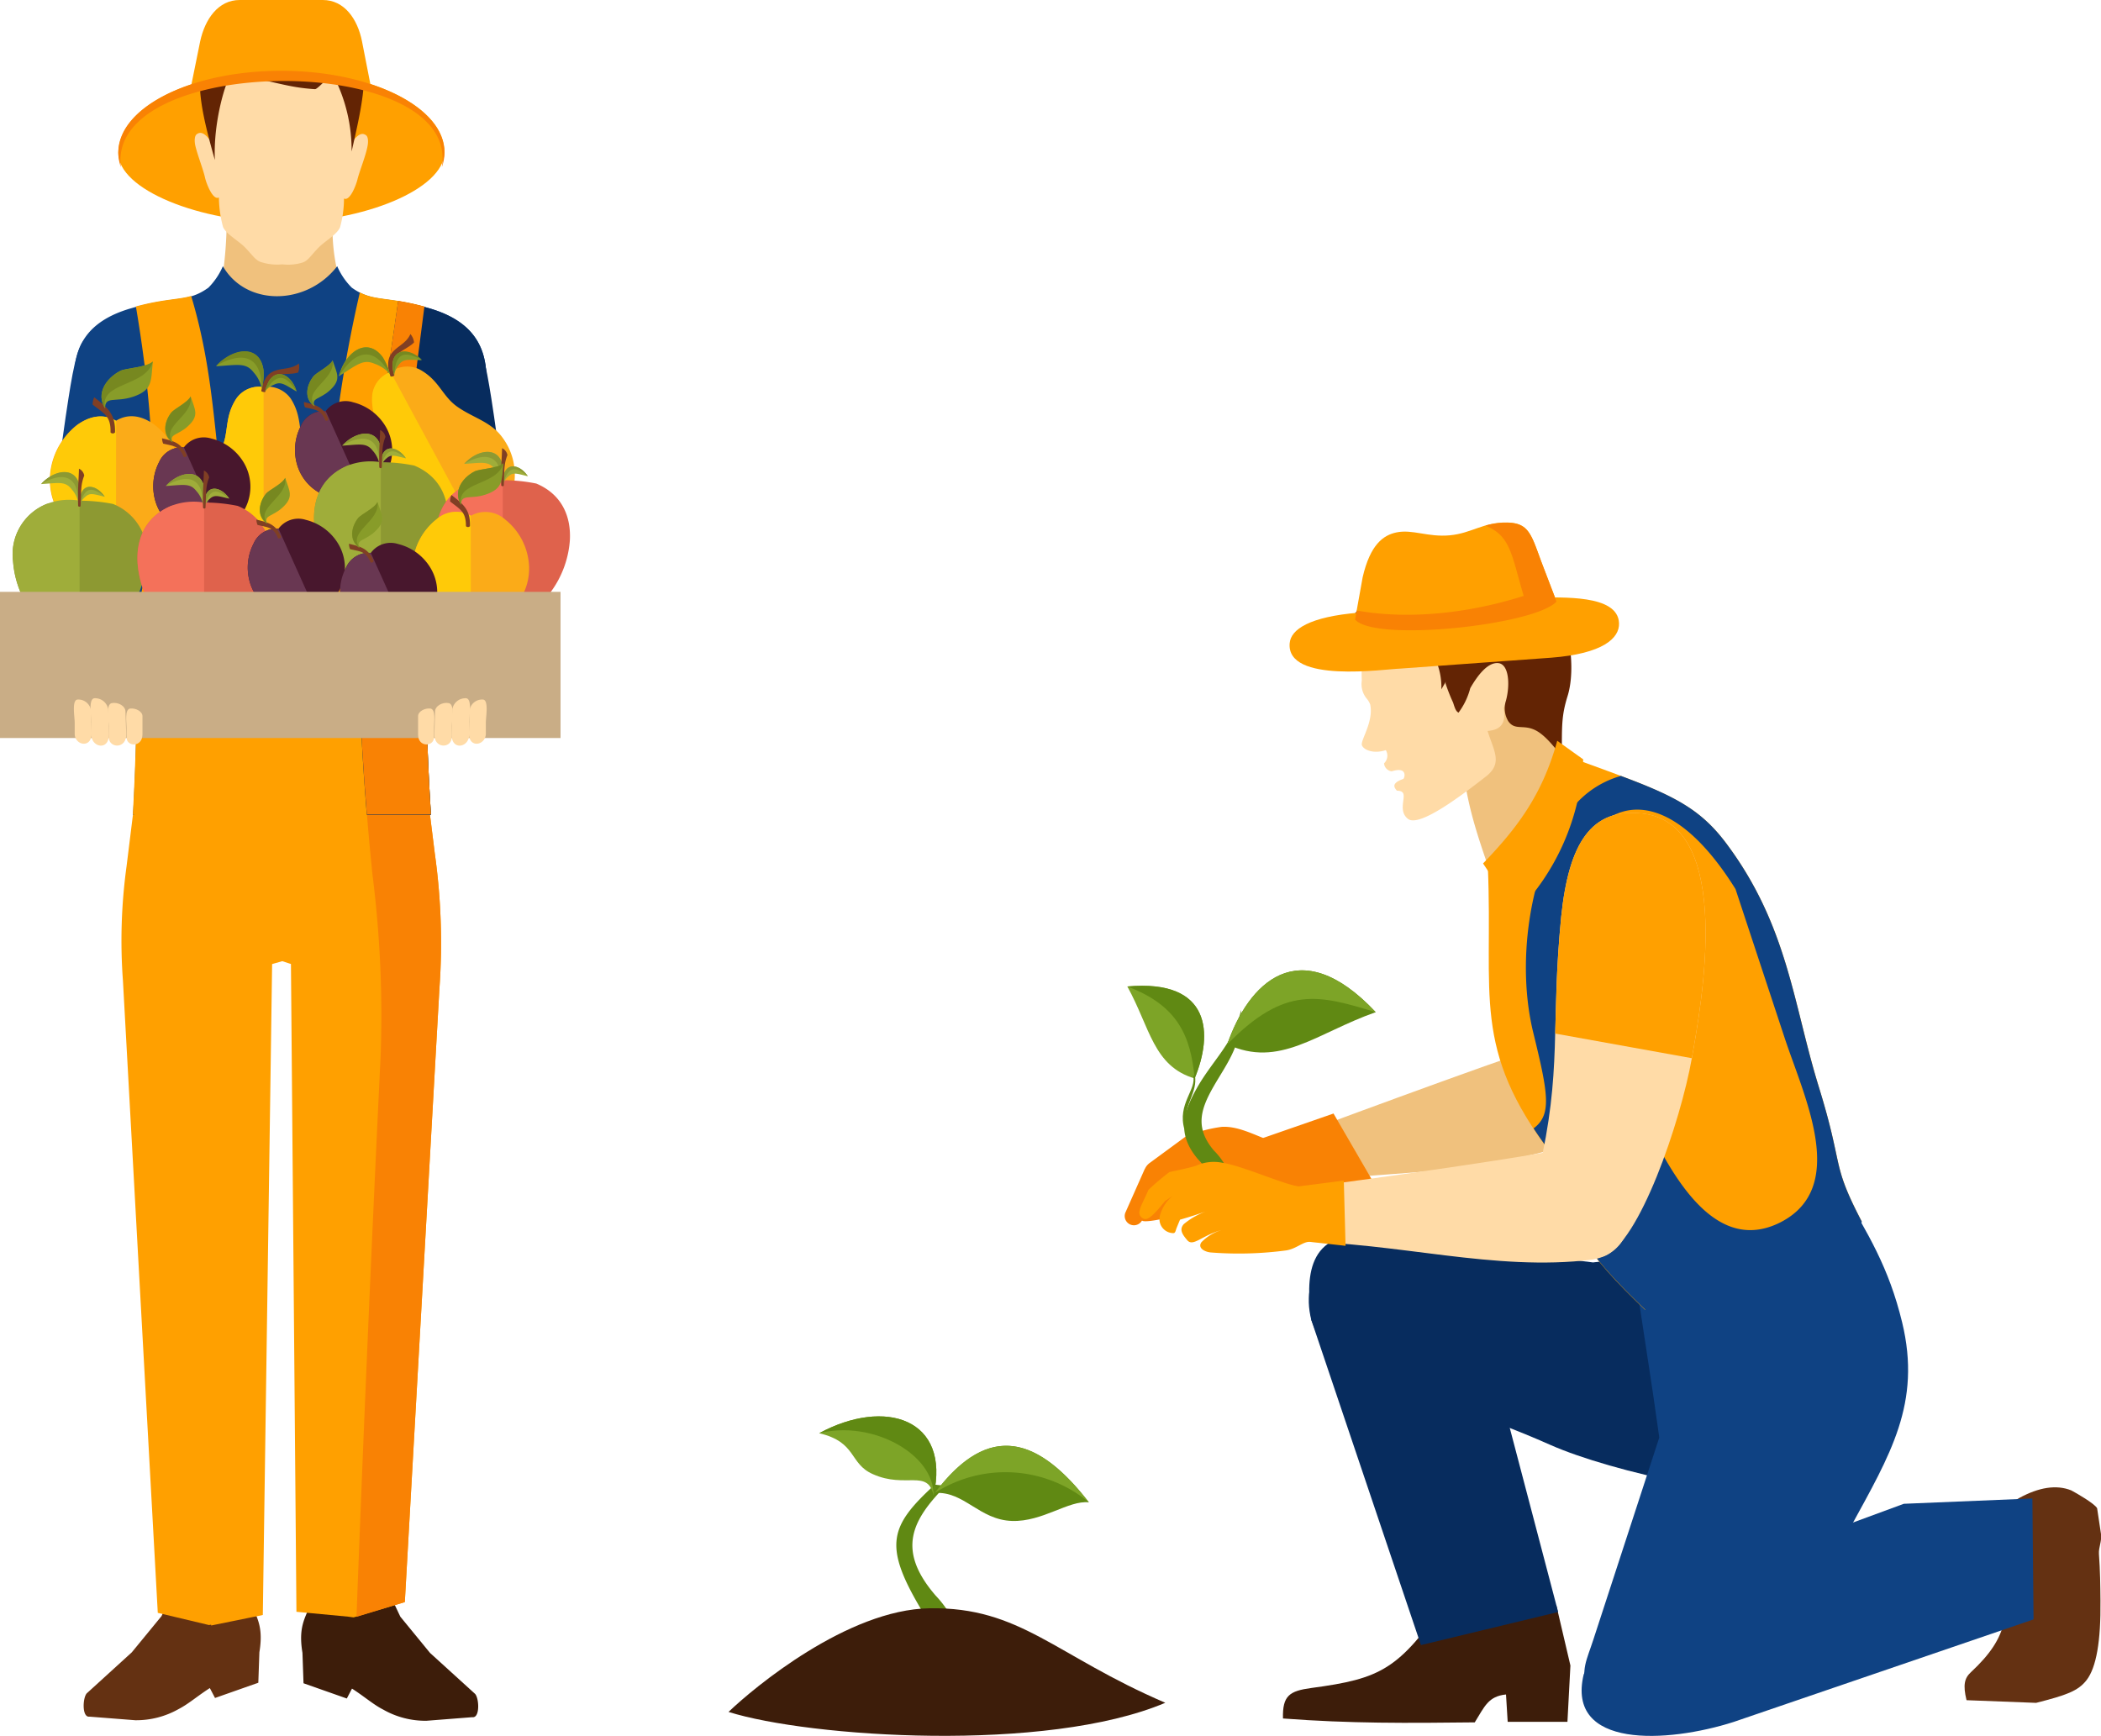 <svg id="Layer_1" data-name="Layer 1" xmlns="http://www.w3.org/2000/svg" viewBox="0 0 275.64 227.77"><title>adultClasses</title><path d="M696.1,361.89H710a24.62,24.62,0,0,0,.74,6.92l-.74,4.32-7.09,2.67-6.83-2.67c0-1.49-.5-2.84-.5-4.33A53.58,53.58,0,0,0,696.1,361.89Z" transform="translate(-666.36 -332.71)" fill="#f0c17d" fill-rule="evenodd"/><path d="M687.55,544.77l-3.9,4.75-5.84,5.32c-.6.44-.76,3.28.3,3.12l6,.47a11.3,11.3,0,0,0,5.71-1.48c1.26-.65,2.49-1.73,4.07-2.74l.68,1.3,5.68-2,.14-4c.71-4.27-.94-5-1.51-7.93l-9.92.22Z" transform="translate(-666.36 -332.71)" fill="#643112" fill-rule="evenodd"/><path d="M718.88,544.84l3.9,4.76,5.84,5.31c.6.44.77,3.28-.3,3.12l-6,.47a11.2,11.2,0,0,1-5.71-1.48c-1.26-.64-2.49-1.73-4.07-2.74l-.68,1.3-5.68-2-.14-4c-.71-4.27.93-5,1.51-7.93l9.92.21Z" transform="translate(-666.36 -332.71)" fill="#3d1d0a" fill-rule="evenodd"/><path d="M694.06,545.89l-.28.05-6.72-1.6-4.57-82.93a71.65,71.65,0,0,1,.47-15l1.87-15.11c23.22-3.09,13.72-3.09,36.91,0l1.66,13.38a84.24,84.24,0,0,1,.61,17.74l-4.54,80.51-6.69,2h0l-.09,0-.66-.09-6.78-.64-.72-85-1.14-.37h0l-1.33.38-1.22,85.41L694.06,546Z" transform="translate(-666.36 -332.71)" fill="#ffa000" fill-rule="evenodd"/><path d="M713.84,430.2c2.13.3,4.7.67,7.9,1.1l1.66,13.38a84.24,84.24,0,0,1,.61,17.74l-4.54,80.51-6.34,1.93q1.39-36.87,3.17-73.68a147.62,147.62,0,0,0-1.07-23.69c-.59-5.69-1-11.08-1.35-16.52Z" transform="translate(-666.36 -332.71)" fill="#f98204" fill-rule="evenodd"/><path d="M729.42,387.74c-2.55,10.37-5.94,17.63-6.85,28.31-.56,6.49-.11,16.55.33,23.57l-25.08-5.19-14,5.19c.38-7,.75-17.08.15-23.57-1-10.68-4.45-17.94-7.07-28.31-1.8-7.11-1-12.4,6.73-14.6,5.8-1.66,7.27-.67,10.07-2.68a9.1,9.1,0,0,0,1.9-2.82c3.08,5.32,11,5.18,15,0a9,9,0,0,0,1.92,2.82c2.81,2,4.28,1,10.09,2.68C730.27,375.34,731.16,380.63,729.42,387.74Z" transform="translate(-666.36 -332.71)" fill="#0f4283" fill-rule="evenodd"/><path d="M722.57,416h0c-.56,6.49-.11,16.55.33,23.57H683.79c.38-7,.75-17.08.15-23.57,0-.33-.07-.67-.1-1,2.79-10.26,3.71-22.13.35-42.08,3.72-1,5.56-.88,7.25-1.38,3,10,3,18.39,4.51,28.89,4.68.22,8.72.15,13.41,0a175.48,175.48,0,0,1,4.21-29.35c2.13,1.08,3.86.61,8.47,1.86C720,388.8,717.72,403.77,722.57,416Z" transform="translate(-666.36 -332.71)" fill="#ffa000" fill-rule="evenodd"/><path d="M729.42,387.74c-2.55,10.37-5.94,17.63-6.85,28.31-.56,6.49-.11,16.55.33,23.57h-8.41c-.24-2.9-.44-5.77-.61-8.65-1.16-20.88,1.78-38.25,4.72-58.73a36.05,36.05,0,0,1,4,.9C730.27,375.34,731.16,380.63,729.42,387.74Z" transform="translate(-666.36 -332.71)" fill="#072c5e" fill-rule="evenodd"/><path d="M722.57,416h0c-.56,6.49-.11,16.55.33,23.57h-8.41c-.24-2.9-.44-5.77-.61-8.65-1.16-20.88,1.78-38.25,4.72-58.73.95.16,2.07.38,3.44.75C720,388.8,717.72,403.77,722.57,416Z" transform="translate(-666.36 -332.71)" fill="#f98204" fill-rule="evenodd"/><path d="M728,376.86c1.44.13,2.11,3.66,2.82,8.13.89,5.62,2.44,17.88,3.48,26,.79,6.11-2.07,10.18-3.86,10.48s-6.61-1.69-7.51-5.38c-1.09-4.49-1.65-9.78-2.71-15C720.6,394.08,724.18,378.91,728,376.86Z" transform="translate(-666.36 -332.71)" fill="#072c5e" fill-rule="evenodd"/><path d="M678.16,376.86c-1.44.13-2.12,3.66-2.82,8.13-.89,5.62-2.44,17.88-3.48,26-.78,6.11,2.08,10.18,3.87,10.48s6.61-1.69,7.5-5.38c1.09-4.49,1.65-9.78,2.71-15C685.53,394.08,681.94,378.91,678.16,376.86Z" transform="translate(-666.36 -332.71)" fill="#0f4283" fill-rule="evenodd"/><path d="M703.27,342c11.82,0,21.5,4.81,21.4,10.73-.09,4.84-10.7,9.13-21.33,9.15s-21.54-4.26-21.46-9.15C682,346.77,691.46,342,703.27,342Z" transform="translate(-666.36 -332.71)" fill="#ffa000" fill-rule="evenodd"/><path d="M703.45,367.4h-.12a6.86,6.86,0,0,1-2.84-.34c-.73-.31-1.09-1-2.1-2-.85-.82-2.39-1.67-2.77-2.57a15.52,15.52,0,0,1-.54-3.87c-.79.43-1.65-1.84-1.82-2.59-.24-1.1-1-3-1.28-4.23-.15-.72-.06-1.29.18-1.47.52-.39,1.05-.18,1.82.87,0-.89.1-1.8.07-2.78a24.72,24.72,0,0,1,.12-4.6,5.44,5.44,0,0,1,1.78-3.3h0a9.36,9.36,0,0,1,2-1.32h0l.14-.07.08,0,.11,0,.11-.05.12-.05.11-.05.15-.06.08,0,.22-.08h0a12.71,12.71,0,0,1,6.13-.59,10.44,10.44,0,0,1,5.41,2.38,5.38,5.38,0,0,1,1.77,3.29,23.66,23.66,0,0,1,.13,4.59c0,1,0,1.89.08,2.79.76-1,1.29-1.22,1.8-.84.24.18.33.75.18,1.47-.24,1.26-1,3.13-1.29,4.23-.16.74-1,3-1.79,2.6a14.24,14.24,0,0,1-.52,3.78c-.37.9-1.9,1.76-2.75,2.59-1,1-1.36,1.7-2.08,2A6.38,6.38,0,0,1,703.45,367.4Z" transform="translate(-666.36 -332.71)" fill="#ffdba7" fill-rule="evenodd"/><path d="M696.69,342.45c-.67.78-2.37,6.14-2.14,11.26-2.26-8-3.47-13.71,1.43-17.31,6.44-4.73,14.22-1.69,14.85.12,5.15,1.77,3.08,9.73,1.66,16.07a21.34,21.34,0,0,0-2.36-9.9c-.39-.37-2.06,1.75-2.45,1.72C703.87,344.17,702.54,343.36,696.69,342.45Z" transform="translate(-666.36 -332.71)" fill="#632404" fill-rule="evenodd"/><path d="M697.8,332.71h10.91c2.83,0,4.56,2.5,5.14,5.41L715,344c-6.83-2.58-18.7-1.42-23.53-.19l1.15-5.67C693.25,335.21,695,332.71,697.8,332.71Z" transform="translate(-666.36 -332.71)" fill="#ffa000" fill-rule="evenodd"/><path d="M703.27,342c11.82,0,21.4,4.8,21.4,10.73a5.7,5.7,0,0,1-.34,1.91c2.47-15.2-44.07-14.94-42.11,0a5.7,5.7,0,0,1-.34-1.91C681.88,346.76,691.46,342,703.27,342Z" transform="translate(-666.36 -332.71)" fill="#f98204" fill-rule="evenodd"/><path d="M717.56,381.54a3.64,3.64,0,0,0-2.36,3c-.24,3,1.31,4.33,1.39,6.87s-.77,4.75.14,7.11a8.17,8.17,0,0,0,3.81,4.41,6.08,6.08,0,0,0,4.46,0,19.31,19.31,0,0,0,3.08-2c1.33-.63,2.73-.93,3.79-1.85a5.9,5.9,0,0,0,2-3.36,8.18,8.18,0,0,0-1.6-5.61c-1.48-2.05-3.8-2.56-5.87-4s-2.37-3.5-5-4.93A3.72,3.72,0,0,0,717.56,381.54Z" transform="translate(-666.36 -332.71)" fill="#fbab18" fill-rule="evenodd"/><path d="M717.56,381.54a3.64,3.64,0,0,0-2.36,3c-.24,3,1.31,4.33,1.39,6.87s-.77,4.75.14,7.11a8.17,8.17,0,0,0,3.81,4.41,6.08,6.08,0,0,0,4.46,0,19.31,19.31,0,0,0,3.08-2l-10.5-19.43Z" transform="translate(-666.36 -332.71)" fill="#ffca08" fill-rule="evenodd"/><path d="M717.58,382.06c-1.23-3.74,1.79-3.5,2.62-5.52a2,2,0,0,1,.48,1.1c-1.16,1.2-3.52,1.33-2.58,4.26C718.12,382.07,717.65,382.2,717.58,382.06Z" transform="translate(-666.36 -332.71)" fill="#803f24" fill-rule="evenodd"/><path d="M717.53,381.83a4.51,4.51,0,0,0-2-1.38c-1.52-.66-2.27.09-4.72,1.63.83-3.21,3.7-5.27,5.73-2.49A8,8,0,0,1,717.53,381.83Z" transform="translate(-666.36 -332.71)" fill="#889c29" fill-rule="evenodd"/><path d="M718.07,381.93a2.77,2.77,0,0,1,.62-1.35c.6-.83,1.24-.66,3-.61-1.45-1.45-3.63-1.65-3.84.46A4.52,4.52,0,0,0,718.07,381.93Z" transform="translate(-666.36 -332.71)" fill="#889c29" fill-rule="evenodd"/><path d="M717.53,381.83c-2.37-4.25-4.93-2.67-6.68.25.83-3.21,3.7-5.26,5.73-2.5A8.19,8.19,0,0,1,717.53,381.83Z" transform="translate(-666.36 -332.71)" fill="#778820" fill-rule="evenodd"/><path d="M718.07,381.93c.22-3.1,1.41-3.14,3.65-2-1.45-1.45-3.63-1.65-3.84.46A4.52,4.52,0,0,0,718.07,381.93Z" transform="translate(-666.36 -332.71)" fill="#778820" fill-rule="evenodd"/><path d="M681.58,387.92c1.62-1,3.4-.69,5.09.55a9.33,9.33,0,0,1,3.4,5.61,8.42,8.42,0,0,1-4.54,9.16c-1.12.6-3.32.79-4,.19-.69.6-2.94.34-3.91-.17a8.44,8.44,0,0,1-4.57-9.18,9.34,9.34,0,0,1,3.41-5.61C678.19,387.23,680,387,681.58,387.92Z" transform="translate(-666.36 -332.71)" fill="#fbab18" fill-rule="evenodd"/><path d="M681.58,403.44h0c-.69.6-2.94.34-3.91-.17a8.44,8.44,0,0,1-4.57-9.18,9.34,9.34,0,0,1,3.41-5.61c1.69-1.24,3.46-1.52,5.08-.55Z" transform="translate(-666.36 -332.71)" fill="#ffca08" fill-rule="evenodd"/><path d="M678.72,384.84c1.74,1.36,2.8,2.16,2.73,4.61a.39.39,0,0,1-.59,0c.06-2.15-.83-2.46-2.35-3.65A2.42,2.42,0,0,1,678.72,384.84Z" transform="translate(-666.36 -332.71)" fill="#803f24" fill-rule="evenodd"/><path d="M686.41,380.15c-.26,2.5.05,3.74-2.62,4.63-2.3.76-3.68-.16-3.64,1.53-1.22-1.93.09-3.95,2-4.94C682.89,381,685.57,380.93,686.41,380.15Z" transform="translate(-666.36 -332.71)" fill="#889c29" fill-rule="evenodd"/><path d="M686.41,380.15c-.93,3.38-7.08,2.64-6.26,6.16-1.22-1.93.09-3.95,2-4.94C682.89,381,685.57,380.93,686.41,380.15Z" transform="translate(-666.36 -332.71)" fill="#778820" fill-rule="evenodd"/><path d="M700.87,383.49a3.63,3.63,0,0,0-3.51,1.53c-1.62,2.5-.9,4.44-2,6.71s-2.94,3.82-3.26,6.32a8.2,8.2,0,0,0,1.25,5.69,6.08,6.08,0,0,0,3.93,2.11,18.34,18.34,0,0,0,3.66-.28c1.46.08,2.84.49,4.21.17a5.91,5.91,0,0,0,3.37-2,8.14,8.14,0,0,0,1.25-5.69c-.32-2.5-2.12-4.05-3.26-6.32s-.41-4.21-2-6.71A3.74,3.74,0,0,0,700.87,383.49Z" transform="translate(-666.36 -332.71)" fill="#fbab18" fill-rule="evenodd"/><path d="M700.87,383.49a3.63,3.63,0,0,0-3.51,1.53c-1.62,2.5-.9,4.44-2,6.71s-2.94,3.82-3.26,6.32a8.2,8.2,0,0,0,1.25,5.69,6.08,6.08,0,0,0,3.93,2.11,18.34,18.34,0,0,0,3.66-.28V383.49Z" transform="translate(-666.36 -332.71)" fill="#ffca08" fill-rule="evenodd"/><path d="M700.64,384c.7-3.87,3.25-2.23,4.93-3.6a2.05,2.05,0,0,1-.1,1.19c-1.6.5-3.73-.5-4.29,2.52C701.11,384.22,700.64,384.11,700.64,384Z" transform="translate(-666.36 -332.71)" fill="#803f24" fill-rule="evenodd"/><path d="M700.71,383.72a4.57,4.57,0,0,0-1.07-2.14c-1-1.3-2-1-4.93-.81,2.25-2.43,5.75-2.87,6.22.53A7.65,7.65,0,0,1,700.71,383.72Z" transform="translate(-666.36 -332.71)" fill="#889c29" fill-rule="evenodd"/><path d="M701.13,384.07a2.84,2.84,0,0,1,1.19-.89c.92-.45,1.4,0,2.95.9-.58-2-2.4-3.17-3.6-1.42A5.22,5.22,0,0,0,701.13,384.07Z" transform="translate(-666.36 -332.71)" fill="#889c29" fill-rule="evenodd"/><path d="M700.71,383.72c-.06-4.86-3.08-4.69-6-3,2.25-2.43,5.75-2.87,6.22.53A7.65,7.65,0,0,1,700.71,383.72Z" transform="translate(-666.36 -332.71)" fill="#778820" fill-rule="evenodd"/><path d="M701.13,384.07c1.67-2.62,2.73-2.09,4.14,0-.58-2-2.4-3.17-3.6-1.42A5.22,5.22,0,0,0,701.13,384.07Z" transform="translate(-666.36 -332.71)" fill="#778820" fill-rule="evenodd"/><path d="M690.48,391.42a3.25,3.25,0,0,1,3.59-1.17,6.85,6.85,0,0,1,4,2.74,6.21,6.21,0,0,1-.27,7.53c-.58.74-2,1.54-2.61,1.33-.28.61-1.88,1.12-2.68,1.07a6.21,6.21,0,0,1-5.85-4.78,6.92,6.92,0,0,1,.58-4.81A3.24,3.24,0,0,1,690.48,391.42Z" transform="translate(-666.36 -332.71)" fill="#48172d" fill-rule="evenodd"/><path d="M695.19,401.85h0c-.28.61-1.88,1.12-2.68,1.07a6.21,6.21,0,0,1-5.85-4.78,6.92,6.92,0,0,1,.58-4.81,3.24,3.24,0,0,1,3.25-1.91Z" transform="translate(-666.36 -332.71)" fill="#693752" fill-rule="evenodd"/><path d="M687.62,390.22c1.59.39,2.54.6,3.24,2.27a.3.3,0,0,1-.4.17c-.62-1.47-1.31-1.41-2.69-1.74A1.8,1.8,0,0,1,687.62,390.22Z" transform="translate(-666.36 -332.71)" fill="#803f24" fill-rule="evenodd"/><path d="M691.37,384.73c.58,1.77,1.17,2.5-.36,3.91-1.31,1.21-2.52,1-2,2.13-1.41-.92-1.15-2.68-.19-3.91C689.25,386.34,691,385.51,691.37,384.73Z" transform="translate(-666.36 -332.71)" fill="#889c29" fill-rule="evenodd"/><path d="M691.37,384.73c.4,2.56-4,3.92-2.33,6-1.41-.92-1.15-2.68-.19-3.91C689.25,386.34,691,385.51,691.37,384.73Z" transform="translate(-666.36 -332.71)" fill="#778820" fill-rule="evenodd"/><path d="M709.09,386.66a3.23,3.23,0,0,1,3.58-1.17,6.9,6.9,0,0,1,4,2.74,6.21,6.21,0,0,1-.27,7.53c-.58.75-2,1.54-2.61,1.33-.28.61-1.87,1.12-2.68,1.07a6.22,6.22,0,0,1-5.85-4.78,6.88,6.88,0,0,1,.58-4.8A3.24,3.24,0,0,1,709.09,386.66Z" transform="translate(-666.36 -332.71)" fill="#48172d" fill-rule="evenodd"/><path d="M713.79,397.09h0c-.28.61-1.87,1.12-2.68,1.07a6.22,6.22,0,0,1-5.85-4.78,6.88,6.88,0,0,1,.58-4.8,3.24,3.24,0,0,1,3.26-1.92Z" transform="translate(-666.36 -332.71)" fill="#693752" fill-rule="evenodd"/><path d="M706.23,385.46c1.58.39,2.54.6,3.23,2.27a.3.3,0,0,1-.4.17c-.61-1.47-1.3-1.4-2.69-1.74A1.77,1.77,0,0,1,706.23,385.46Z" transform="translate(-666.36 -332.71)" fill="#803f24" fill-rule="evenodd"/><path d="M710,380c.59,1.77,1.17,2.51-.35,3.91-1.31,1.22-2.53,1-2,2.13-1.41-.92-1.15-2.68-.19-3.91C707.85,381.59,709.65,380.75,710,380Z" transform="translate(-666.36 -332.71)" fill="#889c29" fill-rule="evenodd"/><path d="M710,380c.4,2.56-4,3.93-2.33,6-1.41-.92-1.15-2.68-.19-3.91C707.85,381.59,709.65,380.75,710,380Z" transform="translate(-666.36 -332.71)" fill="#778820" fill-rule="evenodd"/><path d="M712.58,410.59a13,13,0,0,1-5-9.3c-.19-3.11,1-6.06,4.4-7.49a21.87,21.87,0,0,1,8.73,0c3.41,1.43,4.6,4.38,4.41,7.49a13,13,0,0,1-5.05,9.3c-1.26.94-2.24.47-3.7.46S713.86,411.55,712.58,410.59Z" transform="translate(-666.36 -332.71)" fill="#8d9932" fill-rule="evenodd"/><path d="M712.58,410.59a13,13,0,0,1-5-9.3c-.19-3.11,1-6.06,4.4-7.49a8.25,8.25,0,0,1,4.34-.44v17.69C714.84,411,713.85,411.54,712.58,410.59Z" transform="translate(-666.36 -332.71)" fill="#9fad3a" fill-rule="evenodd"/><path d="M716.14,393.6a3.64,3.64,0,0,0-.88-1.75c-.82-1.07-1.66-.82-4-.66,1.84-2,4.7-2.35,5.09.43A6.69,6.69,0,0,1,716.14,393.6Z" transform="translate(-666.36 -332.71)" fill="#9fad3a" fill-rule="evenodd"/><path d="M716.14,393.6c0-4-2.51-3.83-4.9-2.41,1.84-2,4.7-2.35,5.09.43A6.69,6.69,0,0,1,716.14,393.6Z" transform="translate(-666.36 -332.71)" fill="#8d9932" fill-rule="evenodd"/><path d="M716.37,393.85a2.25,2.25,0,0,1,.71-1c.62-.57,1.11-.33,2.53,0-.92-1.4-2.62-1.92-3.15-.27A4.28,4.28,0,0,0,716.37,393.85Z" transform="translate(-666.36 -332.71)" fill="#9fad3a" fill-rule="evenodd"/><path d="M716.37,393.85c.69-2.44,1.65-2.29,3.24-1-.92-1.4-2.62-1.92-3.15-.27A4.28,4.28,0,0,0,716.37,393.85Z" transform="translate(-666.36 -332.71)" fill="#8d9932" fill-rule="evenodd"/><path d="M716.12,394c-.06-2.47.09-3.65.11-4.87a1.23,1.23,0,0,1,.7.91c-.53,1.3-.38,2.28-.49,4C716.39,394.21,716.12,394.14,716.12,394Z" transform="translate(-666.36 -332.71)" fill="#803f24" fill-rule="evenodd"/><path d="M728.58,412.94a13,13,0,0,1-5-9.29c-.19-3.11,1-6.06,4.4-7.49a21.92,21.92,0,0,1,8.74,0c3.4,1.43,4.59,4.38,4.4,7.49a13,13,0,0,1-5,9.29c-1.26.95-2.25.48-3.71.47S729.86,413.91,728.58,412.94Z" transform="translate(-666.36 -332.71)" fill="#df624c" fill-rule="evenodd"/><path d="M728.58,412.94a13,13,0,0,1-5-9.29c-.19-3.11,1-6.06,4.4-7.49a8.25,8.25,0,0,1,4.34-.44v17.69C730.84,413.4,729.85,413.9,728.58,412.94Z" transform="translate(-666.36 -332.71)" fill="#f4715a" fill-rule="evenodd"/><path d="M732.14,396a3.62,3.62,0,0,0-.87-1.75c-.83-1.07-1.67-.82-4-.67,1.83-2,4.7-2.34,5.08.44A6.38,6.38,0,0,1,732.14,396Z" transform="translate(-666.36 -332.71)" fill="#9fad3a" fill-rule="evenodd"/><path d="M732.14,396c0-4-2.51-3.83-4.89-2.42,1.83-2,4.69-2.34,5.08.44A6.38,6.38,0,0,1,732.14,396Z" transform="translate(-666.36 -332.71)" fill="#8d9932" fill-rule="evenodd"/><path d="M732.37,396.2a2.28,2.28,0,0,1,.71-1c.62-.57,1.11-.33,2.53,0-.91-1.4-2.62-1.92-3.15-.26A4.11,4.11,0,0,0,732.37,396.2Z" transform="translate(-666.36 -332.71)" fill="#9fad3a" fill-rule="evenodd"/><path d="M732.37,396.2c.69-2.44,1.65-2.27,3.24-1-.91-1.4-2.62-1.92-3.15-.26A4.11,4.11,0,0,0,732.37,396.2Z" transform="translate(-666.36 -332.71)" fill="#8d9932" fill-rule="evenodd"/><path d="M732.12,396.39c-.06-2.47.09-3.65.11-4.87a1.23,1.23,0,0,1,.7.91c-.52,1.3-.38,2.28-.48,4C732.39,396.57,732.12,396.5,732.12,396.39Z" transform="translate(-666.36 -332.71)" fill="#803f24" fill-rule="evenodd"/><path d="M673.07,415.63a12.89,12.89,0,0,1-5-9.3,7.11,7.11,0,0,1,4.4-7.49,22.37,22.37,0,0,1,8.73,0,7.1,7.1,0,0,1,4.4,7.49,12.89,12.89,0,0,1-5,9.3c-1.26.95-2.25.48-3.7.46S674.35,416.6,673.07,415.63Z" transform="translate(-666.36 -332.71)" fill="#8d9932" fill-rule="evenodd"/><path d="M673.07,415.63a12.89,12.89,0,0,1-5-9.3,7.11,7.11,0,0,1,4.4-7.49,8.11,8.11,0,0,1,4.33-.43v17.68C675.33,416.09,674.33,416.58,673.07,415.63Z" transform="translate(-666.36 -332.71)" fill="#9fad3a" fill-rule="evenodd"/><path d="M676.63,398.65a3.64,3.64,0,0,0-.88-1.75c-.83-1.07-1.66-.82-4-.67,1.84-2,4.7-2.34,5.08.43A6.4,6.4,0,0,1,676.63,398.65Z" transform="translate(-666.36 -332.71)" fill="#9fad3a" fill-rule="evenodd"/><path d="M676.63,398.65c0-4-2.51-3.84-4.9-2.42,1.84-2,4.7-2.34,5.08.43A6.4,6.4,0,0,1,676.63,398.65Z" transform="translate(-666.36 -332.71)" fill="#8d9932" fill-rule="evenodd"/><path d="M676.85,398.89a2.4,2.4,0,0,1,.72-1c.62-.57,1.1-.33,2.53,0-.92-1.4-2.63-1.92-3.15-.27A3.89,3.89,0,0,0,676.85,398.89Z" transform="translate(-666.36 -332.71)" fill="#9fad3a" fill-rule="evenodd"/><path d="M676.85,398.89c.7-2.44,1.65-2.28,3.25-1-.92-1.4-2.63-1.92-3.15-.27A3.89,3.89,0,0,0,676.85,398.89Z" transform="translate(-666.36 -332.71)" fill="#8d9932" fill-rule="evenodd"/><path d="M676.61,399.08c-.06-2.47.09-3.65.11-4.87a1.2,1.2,0,0,1,.69.91c-.52,1.3-.37,2.27-.48,4C676.88,399.26,676.61,399.19,676.61,399.08Z" transform="translate(-666.36 -332.71)" fill="#803f24" fill-rule="evenodd"/><path d="M689.41,415.88a12.91,12.91,0,0,1-5-9.3c-.19-3.1,1-6.05,4.4-7.49a21.87,21.87,0,0,1,8.73,0,7.1,7.1,0,0,1,4.4,7.49,12.91,12.91,0,0,1-5,9.3c-1.26.95-2.25.47-3.7.46S690.69,416.84,689.41,415.88Z" transform="translate(-666.36 -332.71)" fill="#df624c" fill-rule="evenodd"/><path d="M689.41,415.88a12.91,12.91,0,0,1-5-9.3c-.19-3.1,1-6.05,4.4-7.49a8.22,8.22,0,0,1,4.33-.44v17.69C691.67,416.34,690.68,416.83,689.41,415.88Z" transform="translate(-666.36 -332.71)" fill="#f4715a" fill-rule="evenodd"/><path d="M693,398.89a3.64,3.64,0,0,0-.88-1.75c-.82-1.06-1.66-.81-4-.66,1.84-2,4.7-2.35,5.09.43A6.69,6.69,0,0,1,693,398.89Z" transform="translate(-666.36 -332.71)" fill="#9fad3a" fill-rule="evenodd"/><path d="M693,398.89c-.05-4-2.51-3.83-4.9-2.41,1.84-2,4.7-2.35,5.09.43A6.69,6.69,0,0,1,693,398.89Z" transform="translate(-666.36 -332.71)" fill="#8d9932" fill-rule="evenodd"/><path d="M693.19,399.14a2.36,2.36,0,0,1,.72-1c.62-.56,1.1-.32,2.53,0-.92-1.41-2.63-1.93-3.15-.27A3.87,3.87,0,0,0,693.19,399.14Z" transform="translate(-666.36 -332.71)" fill="#9fad3a" fill-rule="evenodd"/><path d="M693.19,399.14c.7-2.44,1.65-2.28,3.25-1-.92-1.41-2.63-1.93-3.15-.27A3.87,3.87,0,0,0,693.19,399.14Z" transform="translate(-666.36 -332.71)" fill="#8d9932" fill-rule="evenodd"/><path d="M693,399.32c-.06-2.46.09-3.64.11-4.87a1.2,1.2,0,0,1,.69.91c-.52,1.31-.37,2.28-.48,4C693.22,399.5,693,399.43,693,399.32Z" transform="translate(-666.36 -332.71)" fill="#803f24" fill-rule="evenodd"/><path d="M702.89,402.09a3.23,3.23,0,0,1,3.58-1.17,6.85,6.85,0,0,1,4,2.74,6.21,6.21,0,0,1-.27,7.53c-.58.74-2,1.54-2.61,1.33-.28.61-1.88,1.12-2.68,1.07a6.21,6.21,0,0,1-5.85-4.78,6.88,6.88,0,0,1,.58-4.8A3.24,3.24,0,0,1,702.89,402.09Z" transform="translate(-666.36 -332.71)" fill="#48172d" fill-rule="evenodd"/><path d="M707.59,412.52h0c-.28.61-1.88,1.12-2.68,1.07a6.21,6.21,0,0,1-5.85-4.78,6.88,6.88,0,0,1,.58-4.8,3.24,3.24,0,0,1,3.26-1.92Z" transform="translate(-666.36 -332.71)" fill="#693752" fill-rule="evenodd"/><path d="M700,400.89c1.59.39,2.55.6,3.24,2.27a.3.3,0,0,1-.4.17c-.61-1.47-1.31-1.4-2.69-1.74A1.8,1.8,0,0,1,700,400.89Z" transform="translate(-666.36 -332.71)" fill="#803f24" fill-rule="evenodd"/><path d="M703.77,395.41c.58,1.76,1.17,2.5-.35,3.9-1.32,1.21-2.53,1-2,2.14-1.41-.93-1.15-2.69-.19-3.92C701.65,397,703.45,396.18,703.77,395.41Z" transform="translate(-666.36 -332.71)" fill="#889c29" fill-rule="evenodd"/><path d="M703.77,395.41c.4,2.55-4,3.92-2.33,6-1.41-.93-1.15-2.69-.19-3.92C701.65,397,703.45,396.18,703.77,395.41Z" transform="translate(-666.36 -332.71)" fill="#778820" fill-rule="evenodd"/><path d="M728.13,400.39a3.89,3.89,0,0,1,4.51.49,8.28,8.28,0,0,1,3,5,7.47,7.47,0,0,1-4,8.12c-1,.53-2.94.71-3.51.17-.61.53-2.61.3-3.46-.15a7.5,7.5,0,0,1-4.06-8.14,8.32,8.32,0,0,1,3-5A3.89,3.89,0,0,1,728.13,400.39Z" transform="translate(-666.36 -332.71)" fill="#fbab18" fill-rule="evenodd"/><path d="M728.13,414.15h0c-.61.53-2.61.3-3.46-.15a7.5,7.5,0,0,1-4.06-8.14,8.32,8.32,0,0,1,3-5,3.89,3.89,0,0,1,4.51-.49Z" transform="translate(-666.36 -332.71)" fill="#ffca08" fill-rule="evenodd"/><path d="M725.59,397.66c1.55,1.21,2.49,1.92,2.43,4.09a.36.36,0,0,1-.53,0c0-1.91-.74-2.18-2.08-3.24A2,2,0,0,1,725.59,397.66Z" transform="translate(-666.36 -332.71)" fill="#803f24" fill-rule="evenodd"/><path d="M732.41,393.5c-.23,2.22,0,3.31-2.32,4.1-2,.68-3.27-.14-3.23,1.36-1.08-1.71.08-3.51,1.74-4.38C729.29,394.21,731.67,394.19,732.41,393.5Z" transform="translate(-666.36 -332.71)" fill="#889c29" fill-rule="evenodd"/><path d="M732.41,393.5c-.82,3-6.28,2.34-5.55,5.46-1.08-1.71.08-3.51,1.74-4.38C729.29,394.21,731.67,394.19,732.41,393.5Z" transform="translate(-666.36 -332.71)" fill="#778820" fill-rule="evenodd"/><path d="M715,405.27a3.22,3.22,0,0,1,3.58-1.18,6.87,6.87,0,0,1,4,2.74,6.21,6.21,0,0,1-.27,7.53c-.57.75-2,1.55-2.6,1.33-.29.62-1.88,1.12-2.68,1.07a6.22,6.22,0,0,1-5.86-4.78,6.83,6.83,0,0,1,.59-4.8A3.22,3.22,0,0,1,715,405.27Z" transform="translate(-666.36 -332.71)" fill="#48172d" fill-rule="evenodd"/><path d="M719.71,415.69h0c-.29.62-1.88,1.12-2.68,1.07a6.22,6.22,0,0,1-5.86-4.78,6.83,6.83,0,0,1,.59-4.8,3.24,3.24,0,0,1,3.25-1.92Z" transform="translate(-666.36 -332.71)" fill="#693752" fill-rule="evenodd"/><path d="M712.14,404.06c1.58.39,2.54.61,3.24,2.27a.3.3,0,0,1-.41.17c-.61-1.47-1.3-1.4-2.69-1.74A2,2,0,0,1,712.14,404.06Z" transform="translate(-666.36 -332.71)" fill="#803f24" fill-rule="evenodd"/><path d="M715.88,398.58c.59,1.76,1.17,2.5-.35,3.9-1.31,1.22-2.53,1-2,2.14-1.41-.93-1.15-2.69-.19-3.92C713.76,400.19,715.56,399.35,715.88,398.58Z" transform="translate(-666.36 -332.71)" fill="#889c29" fill-rule="evenodd"/><path d="M715.88,398.58c.4,2.55-4,3.92-2.33,6-1.41-.93-1.15-2.69-.19-3.92C713.76,400.19,715.56,399.35,715.88,398.58Z" transform="translate(-666.36 -332.71)" fill="#778820" fill-rule="evenodd"/><rect y="77.66" width="73.54" height="19.18" fill="#c9ad86"/><path d="M678.38,428.86l-.09-3a1.68,1.68,0,0,0-1.75-1.36h0c-.78.06-.39,2.21-.38,3l0,1.55C676.23,430.56,678.44,430.93,678.38,428.86Z" transform="translate(-666.36 -332.71)" fill="#ffdba7" fill-rule="evenodd"/><path d="M680.65,429l-.09-3.21a1.74,1.74,0,0,0-1.81-1.46h0c-.82.06-.42,2.38-.4,3.2l0,1.67C678.43,430.83,680.72,431.23,680.65,429Z" transform="translate(-666.36 -332.71)" fill="#ffdba7" fill-rule="evenodd"/><path d="M682.92,429l-.1-2.93c0-.74-1-1.27-1.8-1.1h0c-.8.16-.41,2.23-.39,3l0,1.53C680.7,430.93,683,431,682.92,429Z" transform="translate(-666.36 -332.71)" fill="#ffdba7" fill-rule="evenodd"/><path d="M685.05,429.12l0-2.44c0-.62-.87-1.08-1.62-1h0c-.75.12-.46,1.85-.47,2.47l0,1.28C682.94,430.71,685,430.82,685.05,429.12Z" transform="translate(-666.36 -332.71)" fill="#ffdba7" fill-rule="evenodd"/><path d="M727.88,428.86l.09-3a1.67,1.67,0,0,1,1.75-1.36h0c.78.06.39,2.21.38,3l0,1.55C730,430.56,727.82,430.93,727.88,428.86Z" transform="translate(-666.36 -332.71)" fill="#ffdba7" fill-rule="evenodd"/><path d="M725.61,429l.09-3.21a1.74,1.74,0,0,1,1.81-1.46h0c.82.06.42,2.38.4,3.2l0,1.67C727.83,430.83,725.54,431.23,725.61,429Z" transform="translate(-666.36 -332.71)" fill="#ffdba7" fill-rule="evenodd"/><path d="M723.35,429l.09-2.93c0-.74,1-1.27,1.8-1.1h0c.81.16.41,2.23.39,3l0,1.53C725.56,430.93,723.28,431,723.35,429Z" transform="translate(-666.36 -332.71)" fill="#ffdba7" fill-rule="evenodd"/><path d="M721.21,429.12l0-2.44c0-.62.87-1.08,1.62-1h0c.75.12.46,1.85.47,2.47l0,1.28C723.32,430.71,721.22,430.82,721.21,429.12Z" transform="translate(-666.36 -332.71)" fill="#ffdba7" fill-rule="evenodd"/><path d="M789,527.52c-5.86,5.37-6.78,7.91-1.9,16.18,1.86,3.18,3.56,6.23,2.58,8.16l3.34.21a14.19,14.19,0,0,0-3.91-10c-5.25-6.08-3-10,1.32-14.4Z" transform="translate(-666.36 -332.71)" fill="#608913" fill-rule="evenodd"/><path d="M809.22,529.84c-2.67-.3-6.06,2.57-10.09,2.44-4.31-.14-6.26-3.91-10.09-3.67C796.22,519,802.73,521.49,809.22,529.84Z" transform="translate(-666.36 -332.71)" fill="#608913" fill-rule="evenodd"/><path d="M809.22,529.84A17.13,17.13,0,0,0,789,528.61C796.22,519,802.73,521.49,809.22,529.84Z" transform="translate(-666.36 -332.71)" fill="#7da427" fill-rule="evenodd"/><path d="M773.83,520.77c5,1.17,3.89,4,7.07,5.38,4.3,1.92,7.18-.75,7.94,2.8C791.12,518.84,782.46,516.09,773.83,520.77Z" transform="translate(-666.36 -332.71)" fill="#7da427" fill-rule="evenodd"/><path d="M773.83,520.77c7-1.78,15.16,2.8,15,8.18C791.12,518.84,782.46,516.09,773.83,520.77Z" transform="translate(-666.36 -332.71)" fill="#608913" fill-rule="evenodd"/><path d="M761.94,557.34c10.58,3.33,41.68,5.42,57.3-1.2-14.51-6.23-19-12.59-30.93-12.4C777.55,543.91,765.27,554.14,761.94,557.34Z" transform="translate(-666.36 -332.71)" fill="#3d1d0a" fill-rule="evenodd"/><path d="M869.71,483.64c-13.29,3.54-22,2.69-36,4.54-.69-4.36-.76-2.85-1.77-4.88,0,0,22.36-8.35,33.46-12.19,2-.69,8.47-10.28,9.68-10.21,5.53.32,11.22,6.37,7.66,12.7C881.67,475.58,870.25,483.45,869.71,483.64Z" transform="translate(-666.36 -332.71)" fill="#f0c17d" fill-rule="evenodd"/><path d="M818.53,485.81l4.46-3.28c.43-.31,6.56,3.89,4.29,4.53l-3.34,1L820.68,492c-.36.45-3.89,1.14-4.41.91h0a1.05,1.05,0,0,1-.54-1.38C816.21,490.41,817.62,486.48,818.53,485.81Z" transform="translate(-666.36 -332.71)" fill="#f98204" fill-rule="evenodd"/><path d="M814,491.83l2.52-5.68.09-.16a1.92,1.92,0,0,1,.62-.71l4.67-3.43,2-.66c.63-.21-.25.3,0,.92.41,1.12,2.42,1.82-.34,3l-4.89,2.13-2.45,5.55A1.21,1.21,0,0,1,814,491.83Z" transform="translate(-666.36 -332.71)" fill="#f98204" fill-rule="evenodd"/><path d="M825.17,492.19l-.57-2.42c-.09-.38,3-3.74-1.69-4.21-.81-.08-1.65-3.47-.88-3.75a18.35,18.35,0,0,1,4.62-1.24c1.84-.11,3.71.77,5.38,1.44l.1,0,9.18-3.19,5.22,9-11,1.47c-.56.68-1.15,1.92-2.11,2.15l-5.76,1.42C826.9,493,825.36,493,825.17,492.19Z" transform="translate(-666.36 -332.71)" fill="#f98204" fill-rule="evenodd"/><path d="M856.19,542.63c-6.31,9.14-8.61,10.34-17.8,11.57-2.86.39-3.79,1-3.71,4,8.81.67,16.33.61,25.16.51,1.3-2.1,1.78-3.42,4.1-3.66l.22,3.59H872l.39-7.39-1.85-7.9Z" transform="translate(-666.36 -332.71)" fill="#3d1d0a" fill-rule="evenodd"/><path d="M838.4,505.92l14.38,42.65,18-4.34-7.25-27.6-10.86-20.32C840.67,494.17,836.82,499.66,838.4,505.92Z" transform="translate(-666.36 -332.71)" fill="#072c5e" fill-rule="evenodd"/><path d="M869.8,522.32c7.79,3.45,27.47,8.07,35.42,5.63L904,502.42l-20.35-5.06-8.29,1-28.71-3.59c-9.12-.81-8.94,5.83-8.24,11.16l2.7,7.06C852.87,516,860.57,518.23,869.8,522.32Z" transform="translate(-666.36 -332.71)" fill="#072c5e" fill-rule="evenodd"/><path d="M941.49,530.61,942,534c.12,1-.33,1.73-.27,2.63.16,2.17.18,4.06.2,6.1.06,5.35-.55,8.77-1.81,10.42-1.12,1.46-2.71,2-6.63,3l-9.13-.35c-.49-2-.27-2.89.56-3.66,5.12-4.77,5-7.74,4.35-14.74-.41-4.46-.16-7,2-8.13,2.58-1.41,4.88-1.78,6.83-1C938.85,528.67,941.15,530,941.49,530.61Z" transform="translate(-666.36 -332.71)" fill="#643112" fill-rule="evenodd"/><path d="M871.41,435.43l-8.6,11.47-1.16-.36c-2.91-8.31-2.8-9.56-4.34-18.42l12.11-6.52c.29,3.2,1.07,4.64,1.5,8.11A56.81,56.81,0,0,1,871.41,435.43Z" transform="translate(-666.36 -332.71)" fill="#f0c17d" fill-rule="evenodd"/><path d="M848.17,431.14a1.39,1.39,0,0,1-.23,1.73,1.15,1.15,0,0,0,1,1.05c2.18-.69,1.69.94,1.52,1-1.57.55-1.23,1.09-.83,1.54.48,0,.72.14.82.35.31.67-.65,2.36.63,3.35,1.54,1.19,7.45-3.41,10.2-5.54,2.27-1.76,1.08-3.33.24-6,1.48-.11,2.51-.77,2.11-3,1.34-3,1.53-5.33,2.11-8.59,0,0-7.19-11-7.5-11.05s-9.41,3.13-9.41,3.13c-.76,2-2.25,4.07-3,6.42a19.42,19.42,0,0,0-.81,6.48,3,3,0,0,0,.59,2.3,2.78,2.78,0,0,1,.51.83c.49,2.29-1.33,4.76-1.08,5.37S846.55,431.66,848.17,431.14Z" transform="translate(-666.36 -332.71)" fill="#ffdba7" fill-rule="evenodd"/><path d="M856,422.36a22.91,22.91,0,0,0,1,2.54c.23.73.36,1.14.71,1.32a9.26,9.26,0,0,0,1.54-3.21c.92-1.61,2.27-3.43,3.68-3.29s1.56,2.87,1,4.94a3.24,3.24,0,0,0,.32,2.7c.92,1.3,2.08.27,3.81,1.31,1.4.85,2.48,2.52,3.21,3.17,0-3.86-.06-5.2.75-7.8,1.11-3.56.36-10.06-2.44-13.08l.28.16c-2.23-2.3-2.87-3.23-6-4.07-2.44-2.47-6-3-9.38-2.17a10.14,10.14,0,0,1,3.35.34c-11.89.32-12.68,9.64-16.11,9.49,3.33,3.71,6.31,2.69,10.14,1a8.92,8.92,0,0,1,3.6,7.45l.58-1Z" transform="translate(-666.36 -332.71)" fill="#632404" fill-rule="evenodd"/><path d="M915.91,506.22c-1.75-7.22-4.44-11.56-8.12-17.84l-27.6,7.19,3,19.76.86,6-8.65,26.52c-.9,2.78-1.64,3.81-.87,6.82,1.58,6.16,7.62,5.9,17.54,4.43,5.81-8.17,12.9-18.48,17.07-26C914.33,523.59,918.48,516.85,915.91,506.22Z" transform="translate(-666.36 -332.71)" fill="#0f4283" fill-rule="evenodd"/><path d="M873.41,432.46c10.93,4,15.3,5.43,19.37,10.84,8.14,10.82,8.84,21.18,12.19,32s1.56,9.87,5.64,17.69c-9.84,6.65-18.13,10-28.43,11.59-7.72-7.39-10.46-11.34-12.25-20.42-10.59-13.93-7.66-20.78-8.37-37.66Z" transform="translate(-666.36 -332.71)" fill="#ffa000" fill-rule="evenodd"/><path d="M879.06,434.54c7,2.61,10.44,4.4,13.72,8.76,8.14,10.82,8.84,21.18,12.19,32s1.56,9.87,5.64,17.69c-1.78,10.83-11.89,15.1-18.35,17-2.93.88-5.62,7.17-10.08-5.46-7.72-7.39-10.46-11.34-12.25-20.42-.89-1.16-1.67-2.27-2.37-3.34,2.42-1.81,1.92-4.54-.06-12.63-2.18-9-.55-20.73,4.25-28.13a12.5,12.5,0,0,1,7.31-5.5ZM900.53,469l-6.48-19.63c-13.68-21.95-26.09-4.85-21,11.15l7.32,15.39c3.6,7.44,9.62,22.19,19.55,17.2C908.88,488.55,903.14,476.85,900.53,469Z" transform="translate(-666.36 -332.71)" fill="#0f4283" fill-rule="evenodd"/><path d="M870.66,429.91c-2,7.31-5.5,11.69-9.73,16.1l4.34,6.49a30.74,30.74,0,0,0,8.8-20.15Z" transform="translate(-666.36 -332.71)" fill="#ffa000" fill-rule="evenodd"/><path d="M893.82,558.65l39.33-13.45L933,529.33l-16.87.7-38,14-4,8.39C871.8,562.19,885.08,561.45,893.82,558.65Z" transform="translate(-666.36 -332.71)" fill="#0f4283" fill-rule="evenodd"/><path d="M888.32,471.56c-1.47,8.32-6.94,24.4-11.59,26-5.14,1.43-9.77-5.75-8.55-10.93,3.19-13.62,1.57-19.07,3-33.63,1-9.62,3.91-14.35,10.7-13.54C894,440.89,889.52,464.76,888.32,471.56Z" transform="translate(-666.36 -332.71)" fill="#ffdba7" fill-rule="evenodd"/><path d="M888.32,471.56l-17.92-3.23c.12-4.34.16-9,.78-15.34,1-9.62,3.91-14.35,10.7-13.54C894,440.89,889.52,464.76,888.32,471.56Z" transform="translate(-666.36 -332.71)" fill="#ffa000" fill-rule="evenodd"/><path d="M825.72,489.45a7.77,7.77,0,0,0-2.19-4.63c-2.83-3.33-1.94-6.16-.14-9.35,2.06-3.65,5-6.13,5.78-10.23.23,3.73-1.28,6.2-2.76,8.63-2.17,3.58-3.74,6.33-.79,9.81a8.92,8.92,0,0,1,2.6,5.54Z" transform="translate(-666.36 -332.71)" fill="#608913" fill-rule="evenodd"/><path d="M827.37,469.74c6.86,3.19,11.72-1.49,19.48-4.22C836.7,454.73,830.09,461.87,827.37,469.74Z" transform="translate(-666.36 -332.71)" fill="#608913" fill-rule="evenodd"/><path d="M823.09,474.22c-5.44-1.62-5.84-6.67-8.83-12.07C825.34,461.15,825.49,468.45,823.09,474.22Z" transform="translate(-666.36 -332.71)" fill="#7da427" fill-rule="evenodd"/><path d="M823.13,473.85c.36,2.14-1.38,3.81-1.11,5.71l-.26,1.37c-1-3.38,1.66-5.3,1.12-7.09Z" transform="translate(-666.36 -332.71)" fill="#608913" fill-rule="evenodd"/><path d="M827.37,469.74c7.64-7.82,12.08-6.45,19.48-4.22C836.7,454.73,830.09,461.87,827.37,469.74Z" transform="translate(-666.36 -332.71)" fill="#7da427" fill-rule="evenodd"/><path d="M823.09,474.22c-.5-5.45-2.12-9.55-8.83-12.07C825.34,461.15,825.49,468.45,823.09,474.22Z" transform="translate(-666.36 -332.71)" fill="#608913" fill-rule="evenodd"/><path d="M875.18,498c-12.75,1.57-25.6-2.29-38.73-2.37-.08-4.11.52-4.92-.15-6.93,0,0,25.64-3.32,36.39-5.44C880.61,481.64,883.83,496.72,875.18,498Z" transform="translate(-666.36 -332.71)" fill="#ffdba7" fill-rule="evenodd"/><path d="M836.76,488.38c-1.8-.18-7.45-2.72-10-3.09a5.56,5.56,0,0,0-3.5.39c-1.31.4-3.28.76-3.49.83a34.61,34.61,0,0,0-2.73,2.31c-.93,2.18-1.75,3.13-.74,3.76.61.38,1.41-.43,2.9-2.26l1-.69a5.1,5.1,0,0,0-1.63,2.46,1.84,1.84,0,0,0,1.61,2.42c.4.07.39-.28.55-.69l.44-1.07c1.27-.36,2.39-.73,3.63-1.16a9.63,9.63,0,0,0-3.13,1.74c-.67.74-.12,1.43.44,2.1.77.94,1.94-.63,4.55-1.33a6.07,6.07,0,0,0-2.69,1.62c-.52.78.49,1.26,1.23,1.33a47.19,47.19,0,0,0,9.92-.27c1.32-.21,2.23-1.19,3.11-1.12l4.66.52-.23-8.56Z" transform="translate(-666.36 -332.71)" fill="#ffa000" fill-rule="evenodd"/><path d="M843.75,416.17l1.38-7.7c1-4.34,2.73-5.54,4.44-5.9,2.11-.44,4.12.65,7,.38s4.4-1.74,7.54-1.68c2.78.05,3.13,1.49,4.45,5.1l3.07,8L847,417.23Z" transform="translate(-666.36 -332.71)" fill="#ffa000" fill-rule="evenodd"/><path d="M868.29,411.07c2.74.12,10.35-.46,10.48,3.42.07,1.95-2.1,4-8.91,4.52l-19.78,1.43c-2,.05-15,2-14.52-3.34.15-1.81,2.63-3.47,9.07-4Z" transform="translate(-666.36 -332.71)" fill="#ffa000" fill-rule="evenodd"/><path d="M844.14,414l.22-1.18c7.15,1.28,15.18.23,21.9-1.92-1.63-5.52-1.72-7.85-5-9.22a9.46,9.46,0,0,1,2.85-.38c2.78.05,3.13,1.49,4.45,5.1l2,5.25C867.72,414.75,846.68,417,844.14,414Z" transform="translate(-666.36 -332.71)" fill="#f98204" fill-rule="evenodd"/></svg>